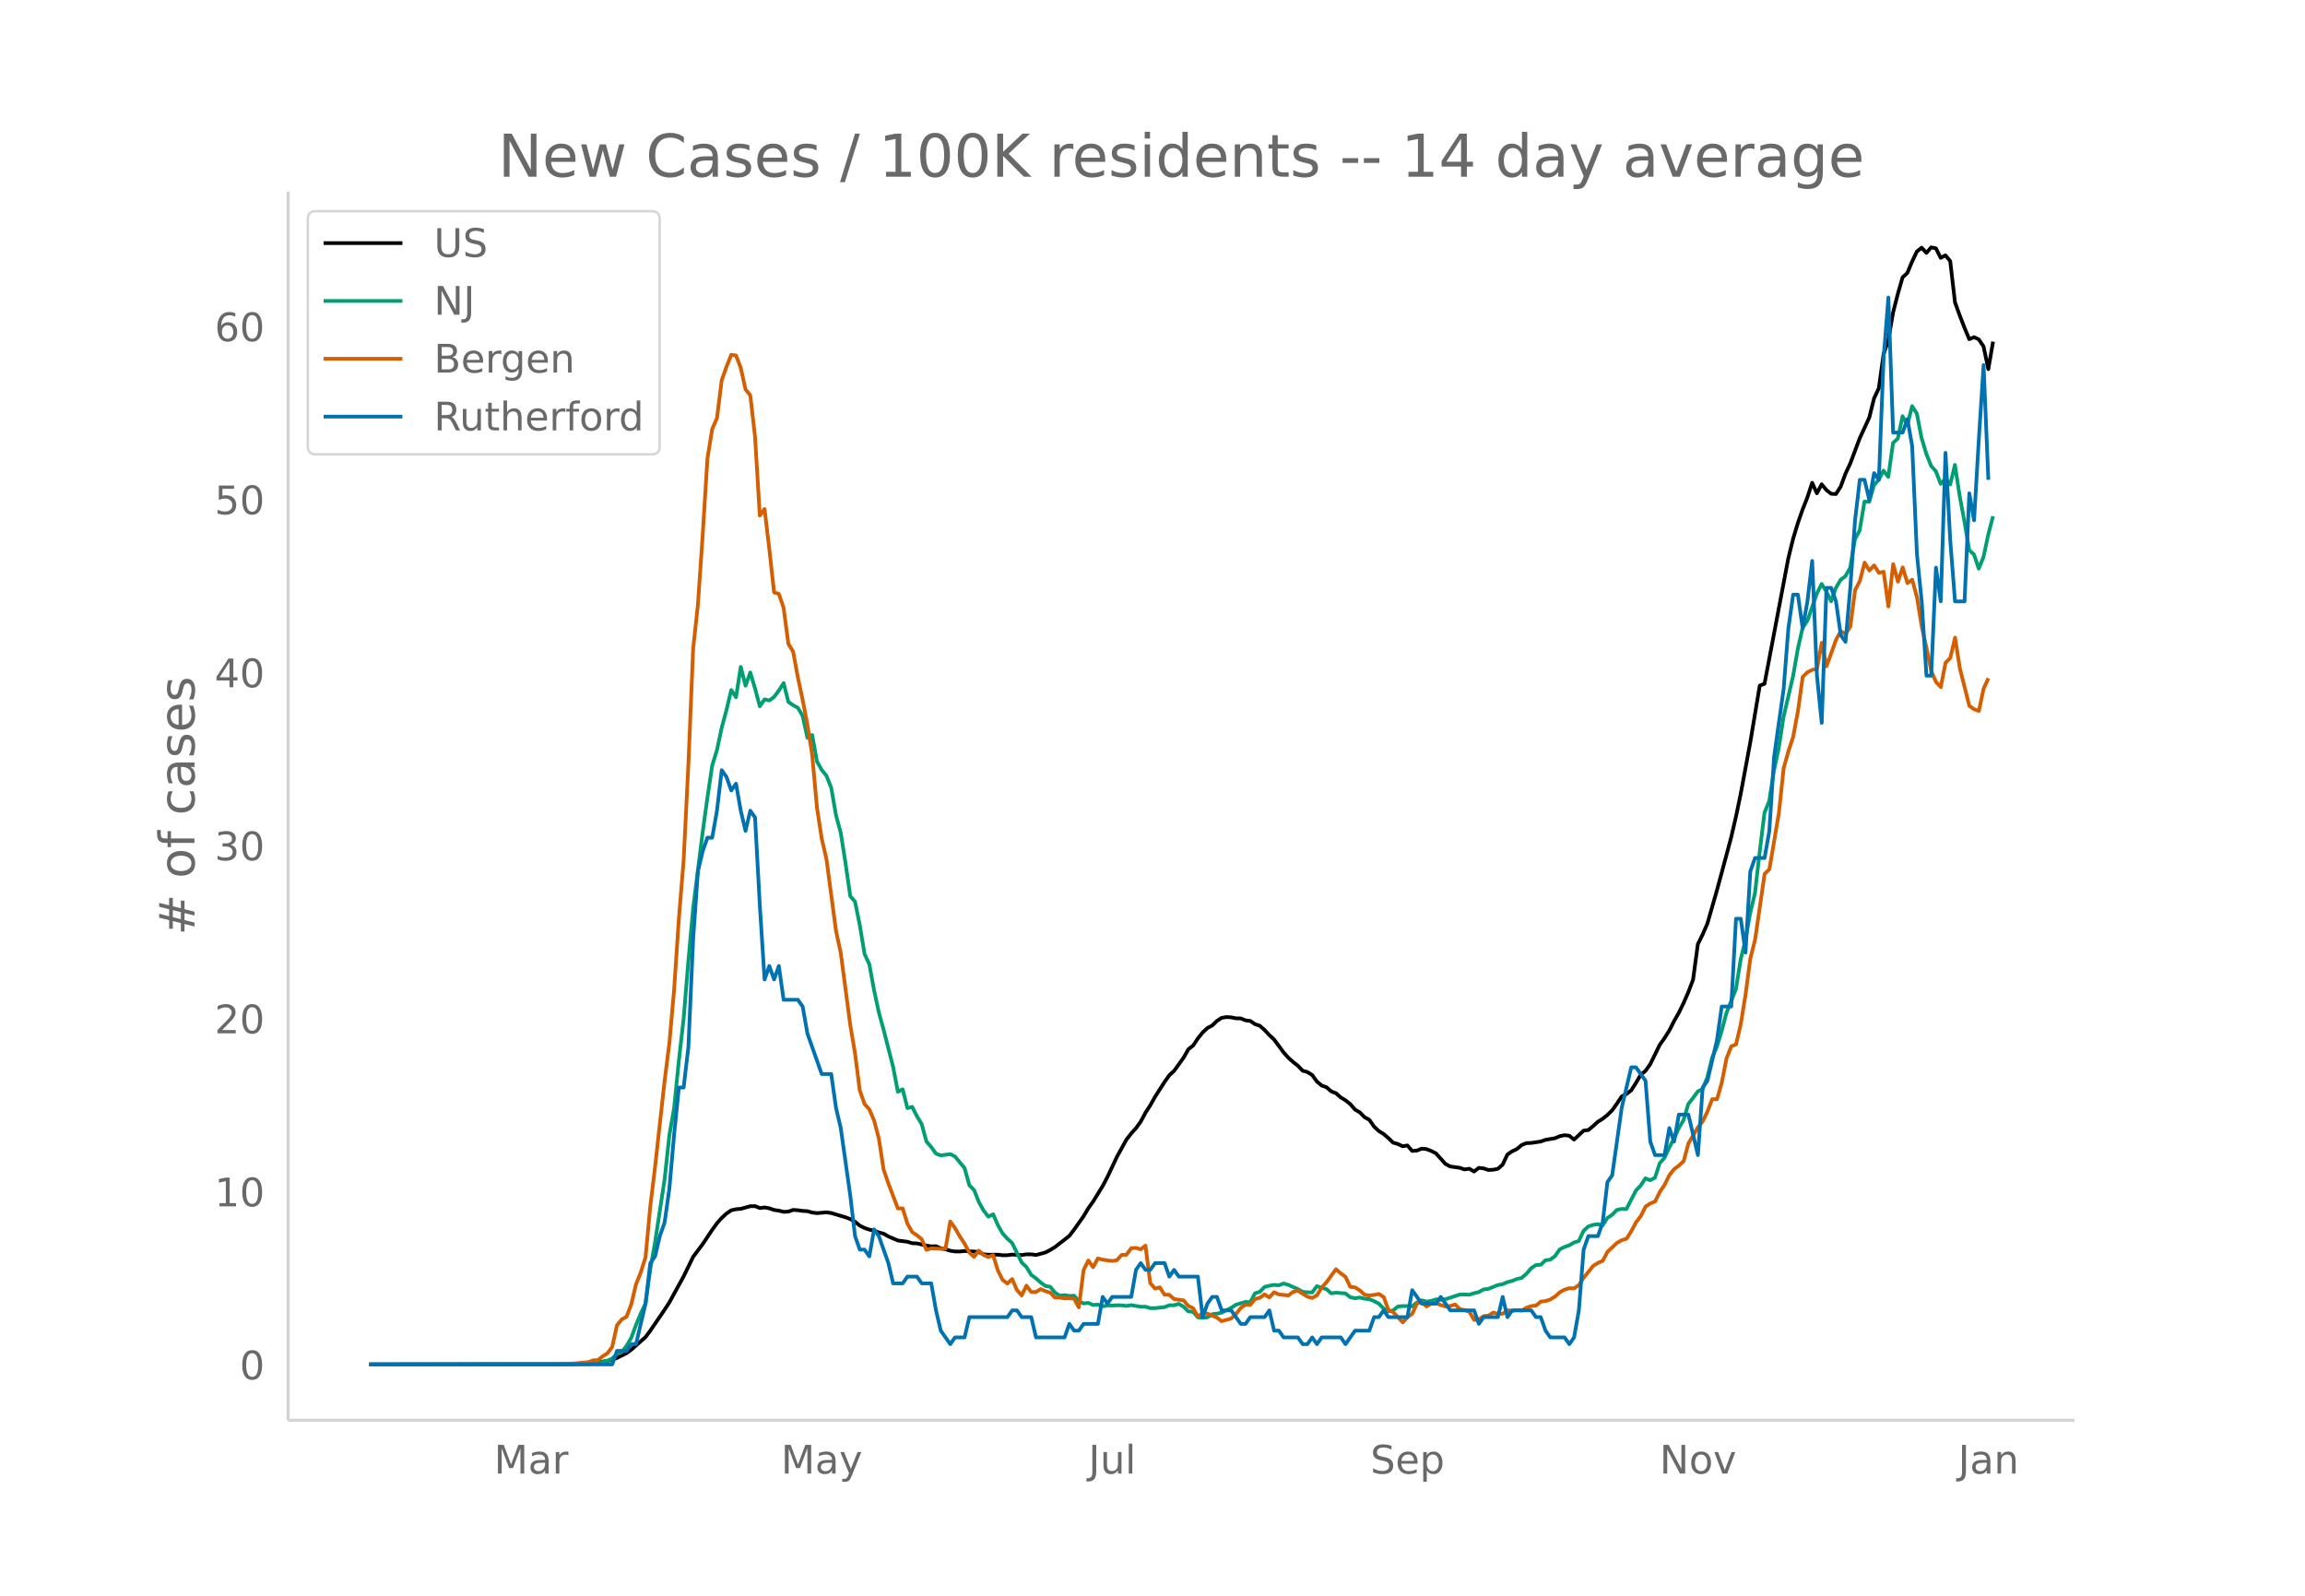 <svg height="864" viewBox="0 0 936 648" width="1248" xmlns="http://www.w3.org/2000/svg" xmlns:xlink="http://www.w3.org/1999/xlink"><defs><style>*{stroke-linecap:butt;stroke-linejoin:round}</style></defs><g id="figure_1"><path d="M0 648h936V0H0z" fill="#fff" id="patch_1"/><g id="axes_1"><path d="M117 576.72h725.4V77.76H117z" fill="none" id="patch_2"/><path clip-path="url(#p6c15bde7f8)" d="M149.973 554.04l77.355-.087 7.736-.191 5.801-.385 3.868-.455 1.934-.314 1.934-.496 1.934-.695 3.867-1.949 1.934-1.39 5.802-5.135 1.934-2.608 5.802-8.483 1.933-2.979 5.802-10.586 3.868-7.942 3.868-5.15 3.867-5.801 1.934-2.662 1.934-2.187 1.934-1.768 1.934-1.308 1.934-.458 1.934-.138 3.867-1.09 1.934-.014 1.934.784 1.934-.252 1.934.35 1.934.676 1.934.272 1.934.486 1.934-.104 1.933-.68 1.934.141 1.934.274 1.934.103 1.934.556 1.934.237 3.868-.315 1.934.268 5.801 1.738 1.934.726 1.934 1.072 1.934 1.597 1.934.95 1.934.652 1.933.431 1.934.712 1.934.509 1.934 1.122 3.868 1.657 3.868.5 1.934.602 1.933.073 3.868.897 1.934.308 1.934-.062 1.934.87 1.934.367 1.934.602 1.933.287 1.934.022 1.934-.193 3.868.206 1.934.173 1.934.96 1.934.163 3.867-.036 1.934.252 1.934-.026 1.934-.254 3.868.183 1.934-.285 1.934.008 1.934.27 3.867-1.047 1.934-1.006 1.934-1.2 3.868-2.987 1.934-1.513 1.934-2.54 3.867-5.466 1.934-3.265 1.934-2.693 3.868-6.278 1.934-3.682 3.868-8.206 3.867-7.01 1.934-2.47 1.934-2.139 1.934-2.681 1.934-3.625 1.934-2.988 1.934-3.443 3.867-6.025 1.934-2.72 1.934-1.783 3.868-5.375 1.934-3.396 1.934-1.523 1.934-2.9 1.933-2.402 1.934-1.818 1.934-1.005 1.934-1.876 1.934-1.244 1.934-.326 1.934.133 1.934.392 1.934.036 1.933.79 1.934.238 1.934 1.315 1.934.638 1.934 1.693 1.934 2.107 1.934 1.785 3.868 5.23 1.933 2.162 1.934 1.736 1.934 1.526 1.934 2.02 1.934.528 1.934 1.216 1.934 2.644 1.934 1.627 1.933.687 1.934 1.669 1.934.769 1.934 1.706 1.934 1.165 1.934 1.54 1.934 2.226 1.934 1.132 1.934 1.96 1.933 1.04 1.934 2.776 1.934 1.817 1.934 1.173 1.934 1.671 1.934 1.865 1.934.541 1.934.93 1.934-.339 1.933 2.215 1.934-.127 1.934-.792 1.934.192 1.934.748 1.934.987 3.868 4.3 1.933 1.018 3.868.539 1.934.661 1.934-.292 1.934 1.148 1.934-1.493 1.934.206 1.934.649 1.933-.09 1.934-.385 1.934-1.692 1.934-4.087 1.934-1.326 1.934-.921 1.934-1.617 1.934-.784 1.933-.07 3.868-.58 1.934-.68 3.868-.66 1.934-.832 1.934-.392 1.934.215 1.933 1.57 3.868-3.635 1.934-.238 1.934-1.606 1.934-1.773 1.934-1.19 1.934-1.55 1.934-1.893 1.933-2.701 1.934-2.918 1.934-1.008 1.934-1.474 1.934-3.03 1.934-3.308 1.934-1.575 1.934-2.724 3.867-7.877 1.934-2.702 1.934-3.073 1.934-3.812 1.934-3.409 1.934-3.925 1.934-4.464 1.934-5.11 1.933-14.364 1.934-3.907 1.934-4.428 3.868-13.484 3.868-14.331 1.934-7.263 1.934-8.328 1.933-9.274 3.868-20.834 3.868-23.162 1.934-.71 9.67-51.006 1.933-7.885 1.934-6.378 1.934-5.535 1.934-4.875 1.934-5.958 1.934 4.259 1.933-3.655 1.934 2.355 1.934 1.523 1.934.079 1.934-3.018 1.934-5.22 1.934-4.137 3.868-10.271 3.867-8.407 1.934-7.756 1.934-4.136 1.934-13.799 1.934-5.755 1.934-11.207 1.934-7.578 1.933-6.71 1.934-1.769 1.934-4.66 1.934-4.056 1.934-1.537 1.934 2.12 1.934-2.266 1.934.42 1.934 3.85 1.933-1.017 1.934 2.344 1.934 16.736 1.934 5.35 1.934 4.985 1.934 4.63 1.934-.828 1.934.915 1.934 2.861 1.933 9.214 1.934-11.175h0" fill="none" stroke="#000" stroke-linecap="round" stroke-width="1.5" id="line2d_1"/><path clip-path="url(#p6c15bde7f8)" d="M149.973 554.04l83.157-.085 7.735-.198 1.934-.27 3.868-.956 1.934-.904 1.934-1.774 1.934-.836 1.933-2.452 1.934-3.306 1.934-5.226 1.934-4.673 1.934-4.057 1.934-13.945 1.934-10.9 3.868-25.499 1.933-17.911 1.934-11.137 1.934-19.205 1.934-17.064 1.934-23.488 1.934-21.426 3.868-30.788 1.934-14.098 1.933-12.962 1.934-6.305 1.934-9.109 1.934-7.141 1.934-8.12 1.934 2.916 1.934-12.318 1.934 7.645 1.933-5.38 1.934 6.527 1.934 7.21 1.934-2.826 1.934.453 1.934-1.441 1.934-2.582 1.934-3.018 1.934 7.65 1.933 1.334 1.934 1.04 1.934 3.3 1.934 8.882 1.934-1.142 1.934 10.73 1.934 3.458 1.934 2.407 1.934 4.826 1.933 11.187 1.934 7.103 1.934 12.323 1.934 13.442 1.934 2.192 1.934 9.583 1.934 11.685 1.934 4.164 1.933 10.566 1.934 8.99 1.934 7.029 3.868 15.142 1.934 10.07 1.934-1.018 1.934 7.628 1.934-.503 1.933 3.797 1.934 3.232 1.934 7.04 1.934 2.243 1.934 2.684 1.934.712 3.868-.508 1.933.972 3.868 4.678 1.934 6.961 1.934 1.96 1.934 4.877 1.934 3.452 1.934 2.492 1.934-.972 1.933 4.402 1.934 3.418 1.934 2.108 1.934 1.774 3.868 7.899 1.934 1.825 1.934 3.17 1.934 1.418 1.933 1.718 1.934 1.39 1.934.327 1.934 2.357 1.934 1.237 1.934-.21 1.934.34 1.934-.113 1.933 2.215 1.934.938 1.934-.226 1.934.859 1.934-.187 1.934.746 1.934-.407 1.934.09 1.934-.135 1.933.017 1.934.265 1.934-.344 3.868.655 1.934-.017 1.934.582h1.934l3.867-.407 1.934-.757 1.934.012 1.934-.577 1.934 1.159 1.934 1.898 1.934.158 1.934 2.26 1.933.164 1.934-.147 1.934-1.288 1.934-.232 1.934-.395 3.868-1.966 1.934-1.272 3.867-1.118 1.934.107 1.934-3.616 1.934-.6 1.934-1.988 1.934-.475 1.934-.356 1.934.181 1.934-.746 1.933.554 3.868 1.729 1.934 1.08 1.934.22 1.934.045 1.934-2.554 1.934.678 1.933.514 1.934 1.74 1.934-.27 3.868.299 1.934 1.548 1.934.395 1.934-.288 1.934.486 1.933.187 1.934.802 1.934 1.006 1.934 1.972 1.934 1.197 1.934-.4 1.934-1.572 1.934-.209 1.934.006 1.933.136 1.934-1.571 1.934-.899 1.934.532 1.934-.3 1.934-.604 1.934.14 1.934-.214 5.801-1.881 1.934-.034 1.934.084 1.934-.599 1.934-.468 1.934-1.08 1.934-.214 3.867-1.571 1.934-.34 1.934-.841 1.934-.48 1.934-.791 1.934-.419 1.934-1.7 1.933-2.266 1.934-1.271 1.934-.113 1.934-1.831 1.934-.254 1.934-1.43 1.934-2.746 1.934-.977 1.934-.673 1.933-1.147 1.934-.565 1.934-4.147 1.934-1.791 1.934-.644 1.934-.3 1.934.509 1.934-3.006 1.934-1.277 1.933-2.017 1.934-.396 1.934.074 3.868-7.515 1.934-2.029 1.934-2.95 1.934.77 1.933-1.018 1.934-5.904 1.934-2.136 1.934-4.22 1.934-3.724 1.934-4.114 1.934-3.271 1.934-6.588 1.934-2.424 1.933-2.645 1.934-.994 1.934-4.746 1.934-7.922 1.934-4.52 1.934-6.306 1.934-7.306 3.868-9.752 1.933-12.035 1.934-7.905 1.934-10.967 1.934-8.03 1.934-16.894 1.934-15.792 1.934-4.809 1.934-12.419 1.933-9.102 1.934-12.544 3.868-16.567 1.934-11.046 1.934-8.605 1.934-2.814 3.868-11.069 1.933-3.944 1.934 3.113 1.934 3.95 1.934-5.486 1.934-3.278 1.934-1.43 1.934-3.451 1.934-11.51 1.934-3.701 1.933-11.65 1.934.1 1.934-6.785 1.934-2.198 1.934-3.656 1.934 2.515 1.934-13.776 1.934-1.78 1.933-9.085 1.934 3.616 1.934-7.713 1.934 3.04 1.934 9.984 1.934 6.402 1.934 4.83 1.934 2.216 1.934 5.102 1.933-2.096 1.934 2.35 1.934-7.967 1.934 12.663 1.934 10.362 1.934 11.606 1.934 1.746 1.934 5.757 1.934-4.751 1.933-9.07 1.934-7.457h0" fill="none" stroke="#009e73" stroke-linecap="round" stroke-width="1.5" id="line2d_2"/><path clip-path="url(#p6c15bde7f8)" d="M149.973 554.04l73.487-.108 9.67-.269 5.801-.538 1.934-.754 1.934-.054 1.934-1.561 1.934-1.238 1.934-2.584 1.934-8.776 1.934-2.368 1.933-1.077 1.934-5.06 1.934-8.13 1.934-4.845 1.934-6.137 1.934-20.727 1.934-15.882 3.868-34.939 1.933-15.29 1.934-21.749 1.934-28.856 1.934-23.741 1.934-38.87 1.934-47.052 1.934-17.873 1.934-28.157 1.934-31.17 1.933-12.006 1.934-4.414 1.934-15.397 1.934-5.438 1.934-4.899 1.934.27 1.934 5.006 1.934 8.775 1.933 2.37 1.934 16.85 1.934 31.978 1.934-2.638 1.934 16.312 1.934 17.55 1.934.593 1.934 5.707 1.934 14.589 1.933 3.176 1.934 10.498 1.934 9.099 1.934 10.067 1.934 12.22 1.934 21.373 1.934 12.598 1.934 8.398 3.867 29.071 1.934 8.991 3.868 29.287 1.934 11.52 1.934 15.074 1.934 5.492 1.934 2.153 1.933 4.522 1.934 7.322 1.934 12.598 1.934 5.652 3.868 10.175 1.934-.054 1.934 6.191 1.934 3.446 1.933 1.292 1.934 1.615 1.934 4.307 1.934-.592 3.868.161 1.934-.054 1.934-11.036 1.933 2.692 1.934 3.392 1.934 2.907 1.934 3.66 1.934 1.723 1.934-2.53 1.934 1.777 1.934.807 1.934-.754 1.933 6.245 1.934 3.823 1.934 1.453 1.934-1.83 1.934 4.468 1.934 2.207 1.934-3.983 1.934 2.584h1.934l1.933-1.185 1.934.862 1.934.592 1.934 1.992h1.934l1.934.323 1.934-.054 1.934.161 1.933 3.554 1.934-15.128 1.934-3.93 1.934 2.745 1.934-3.553 1.934.485 3.868.538 1.934-.323 1.933-2.153 1.934-.054 1.934-2.638 1.934-.162 1.934.593 1.934-1.508 1.934 15.236 1.934 2.207 1.934-.485 1.933 2.961 1.934.054 1.934 1.723 3.868.538 1.934 2.261 1.934.916 1.934 3.337 1.933-1.292 1.934.162 3.868 1.615 1.934 1.454 3.868-1.077 1.934-1.83 1.934-2.423 1.933-1.4 1.934.108 1.934-2.369 1.934-.485 1.934-1.4 1.934 1.239 1.934-2.1 1.934.862 3.867.43 1.934-1.453 1.934-.485 3.868 2.423 1.934.538 1.934-1.076 1.934-3.123 1.933-2.153 3.868-5.33 1.934 1.669 1.934 1.4 1.934 4.091 1.934.215L552.22 524l1.934 1.776 1.933.27 1.934-.216 1.934-.377 1.934 1.238 1.934 5.276 1.934.862 3.868 4.145 1.934-2.1 1.933-1.4 1.934-4.252 1.934-.377 1.934 1.669 1.934-1.238 1.934-.108 1.934.807 1.934.539 1.933-.216 1.934-.592 1.934 1.938 1.934.323 1.934.754 1.934 3.284 1.934-.27 1.934-1.291 1.934-.216 1.933-1.238 1.934.539 1.934-.054 1.934-1.4 1.934.215 1.934-.323 1.934.216 1.934-1.185 1.933-.646 1.934-.215 1.934-1.615 1.934-.215 1.934-.646 1.934-1.185 1.934-1.776 1.934-1.023 1.934-.593 1.933.054 1.934-1.346 1.934-2.96 3.868-4.792 1.934-1.238 1.934-.808 1.934-3.66 3.867-3.661 1.934-1.077 1.934-.592 1.934-3.069 1.934-3.607 1.934-2.53 1.934-3.876 1.934-1.239 1.933-.807 1.934-3.93 1.934-2.853 1.934-3.93 1.934-2.423 1.934-1.454 1.934-1.776 1.934-7.214 3.867-6.568 1.934-2.369 1.934-4.037 1.934-5.007 1.934.054 1.934-6.73 1.934-9.852 1.934-4.899 1.934-.807 1.933-8.291 1.934-11.952 1.934-14.589 1.934-7.699 3.868-26.702 1.934-1.884 3.867-22.88 1.934-18.143 1.934-6.891 1.934-5.868 1.934-10.444 1.934-13.89 1.934-1.884 1.934-.97 1.934-.43 1.933-10.552 1.934 9.53 3.868-10.768 1.934-3.5 1.934 1.239 1.934-3.122 1.934-14.751 1.934-3.715 1.933-7.483 1.934 3.23 1.934-2.1 1.934 3.015 1.934-.43 1.934 14.104 1.934-17.173 1.934 7.106 1.933-5.814 1.934 6.406 1.934-1.4 1.934 7.16 1.934 11.898 1.934 8.614 1.934 9.421 1.934 4.469 1.934 2.045 1.933-9.905 1.934-1.938 1.934-8.237 1.934 12.436 3.868 15.29 1.934 1.345 1.934.7 1.934-9.098 1.933-4.2h0" fill="none" stroke="#d55e00" stroke-linecap="round" stroke-width="1.5" id="line2d_3"/><path clip-path="url(#p6c15bde7f8)" d="M149.973 554.04H248.6l1.934-5.484h3.867l1.934-2.742h1.934l3.868-16.451 1.934-16.452 1.934-2.742 1.934-8.226 1.934-5.484 1.933-13.71 1.934-21.935 1.934-19.194h1.934l1.934-16.451 1.934-43.871 1.934-27.42 1.934-8.225 1.934-5.484h1.933l1.934-10.968 1.934-16.452 1.934 2.742 1.934 5.484 1.934-2.742 1.934 10.968 1.934 8.226 1.933-8.226 1.934 2.742 1.934 35.645 1.934 30.161 1.934-5.483 1.934 5.483 1.934-5.483 1.934 13.71h5.801l1.934 2.741 1.934 10.968 5.802 16.452h3.868l1.933 13.71 1.934 8.225 3.868 27.42 1.934 16.451 1.934 5.484h1.934l1.934 2.742 1.933-10.968 1.934 2.742 3.868 10.968 1.934 8.226h3.868l1.934-2.742h3.867l1.934 2.742h3.868l1.934 10.967 1.934 8.226 3.868 5.484 1.933-2.742h3.868l1.934-8.226h15.471l1.934-2.742h1.934l1.934 2.742h3.868l1.934 8.226h11.603l1.934-5.484 1.934 2.742h1.933l1.934-2.742h5.802l1.934-10.967 1.934 2.742 1.934-2.742h7.735l1.934-10.968 1.934-2.742 1.934 2.742h1.934l1.934-2.742h3.867l1.934 5.484 1.934-2.742 1.934 2.742h7.736l1.933 16.451 1.934-5.483 1.934-2.742h1.934l1.934 5.483h3.868l3.868 5.484h1.933l1.934-2.742h5.802l1.934-2.742 1.934 8.226h1.934l1.934 2.742h5.801l1.934 2.742h1.934l1.934-2.742 1.934 2.742 1.934-2.742h7.735l1.934 2.742 3.868-5.484h5.801l1.934-5.484h1.934l1.934-2.742 1.934 2.742h7.736l1.933-10.967 3.868 5.484h5.802l1.934-2.742 3.867 5.483h9.67l1.934 5.484 1.934-2.742h5.801l1.934-8.225 1.934 8.225 1.934-2.742h7.735l1.934 2.742h1.934l1.934 5.484 1.934 2.742h5.802l1.934 2.742 1.933-2.742 1.934-10.968 1.934-24.677 1.934-5.484h3.868l1.934-5.484 1.934-16.451 1.934-2.742 3.867-27.42 3.868-16.451h1.934l3.868 5.484 1.934 24.677 1.933 5.484h3.868l1.934-10.968 1.934 5.484 1.934-10.968h3.868l3.867 16.452 1.934-27.42 1.934-2.741 3.868-16.452 1.934-13.71h3.868l1.934-35.645h1.933l1.934 13.71 1.934-32.904 1.934-5.484h3.868l1.934-10.967 1.934-30.162 3.867-27.419 1.934-24.678 1.934-13.71h1.934l1.934 13.71 1.934-10.967 1.934-16.452 1.934 46.613 1.933 19.194 1.934-54.84h1.934l1.934 5.485 1.934 13.71 1.934 2.741 1.934-21.935 1.934-27.42 1.934-16.451h1.933l1.934 8.226 1.934-10.968 1.934 2.742 1.934-49.355 1.934-24.678 1.934 54.84h3.867l1.934-5.485 1.934 10.968 1.934 43.871 1.934 19.194 1.934 30.161h1.934l1.934-43.871 1.934 13.71 1.933-60.323 1.934 35.645 1.934 24.678h3.868l1.934-43.871 1.934 10.967 1.934-32.903 1.934-30.161 1.933 46.613h0" fill="none" stroke="#0072b2" stroke-linecap="round" stroke-width="1.5" id="line2d_4"/><path d="M117 576.72V77.76" fill="none" stroke="#d3d3d3" stroke-linecap="square" stroke-width="1.25" id="patch_3"/><path d="M117 576.72h725.4" fill="none" stroke="#d3d3d3" stroke-linecap="square" stroke-width="1.25" id="patch_4"/><g id="matplotlib.axis_1"><g id="xtick_1"><g transform="matrix(.16 0 0 -.16 200.631 598.378)" fill="#696969" id="text_1"><defs><path d="M9.813 72.906h14.703l18.593-49.61 18.703 49.61h14.704V0H66.89v64.016l-18.797-50h-9.907l-18.796 50V0H9.813z" id="DejaVuSans-77"/><path d="M34.281 27.484q-10.89 0-15.093-2.484-4.204-2.484-4.204-8.5 0-4.781 3.157-7.594 3.156-2.797 8.562-2.797 7.485 0 12 5.297 4.516 5.297 4.516 14.078v2zm17.922 3.72V0H43.22v8.297Q40.14 3.328 35.547.953q-4.594-2.375-11.234-2.375-8.391 0-13.36 4.719Q6 8.016 6 15.922q0 9.219 6.172 13.906 6.187 4.688 18.437 4.688h12.61v.89q0 6.203-4.078 9.594-4.078 3.39-11.453 3.39-4.688 0-9.141-1.124-4.438-1.125-8.531-3.375v8.312q4.921 1.906 9.562 2.844 4.64.953 9.031.953 11.875 0 17.735-6.156 5.86-6.14 5.86-18.64z" id="DejaVuSans-97"/><path d="M41.11 46.297q-1.516.875-3.297 1.281Q36.03 48 33.89 48q-7.625 0-11.703-4.953-4.079-4.953-4.079-14.234V0H9.08v54.688h9.03v-8.5q2.844 4.984 7.375 7.39Q30.031 56 36.531 56q.922 0 2.047-.125 1.125-.11 2.484-.36z" id="DejaVuSans-114"/></defs><use xlink:href="#DejaVuSans-77"/><use x="86.279" xlink:href="#DejaVuSans-97"/><use x="147.559" xlink:href="#DejaVuSans-114"/></g></g><g id="xtick_2"><g transform="matrix(.16 0 0 -.16 317.152 598.378)" fill="#696969" id="text_2"><defs><path d="M32.172-5.078q-3.797-9.766-7.422-12.735-3.61-2.984-9.656-2.984H7.906v7.516h5.282q3.703 0 5.75 1.765Q21-9.766 23.483-3.219l1.61 4.094-22.11 53.813H12.5l17.094-42.766 17.093 42.766h9.516z" id="DejaVuSans-121"/></defs><use xlink:href="#DejaVuSans-77"/><use x="86.279" xlink:href="#DejaVuSans-97"/><use x="147.559" xlink:href="#DejaVuSans-121"/></g></g><g id="xtick_3"><g transform="matrix(.16 0 0 -.16 442.006 598.378)" fill="#696969" id="text_3"><defs><path d="M9.813 72.906h9.859V5.078q0-13.187-5-19.14-5-5.954-16.094-5.954h-3.75v8.297h3.078q6.531 0 9.219 3.672Q9.813-4.39 9.813 5.078z" id="DejaVuSans-74"/><path d="M8.5 21.578v33.11h8.984V21.922q0-7.766 3.016-11.656 3.031-3.875 9.094-3.875 7.265 0 11.484 4.64 4.234 4.64 4.234 12.656v31h8.985V0h-8.984v8.406Q42.047 3.422 37.718 1q-4.313-2.422-10.032-2.422-9.421 0-14.312 5.86Q8.5 10.296 8.5 21.578zM31.11 56z" id="DejaVuSans-117"/><path d="M9.422 75.984h8.984V0H9.422z" id="DejaVuSans-108"/></defs><use xlink:href="#DejaVuSans-74"/><use x="29.492" xlink:href="#DejaVuSans-117"/><use x="92.871" xlink:href="#DejaVuSans-108"/></g></g><g id="xtick_4"><g transform="matrix(.16 0 0 -.16 556.48 598.378)" fill="#696969" id="text_4"><defs><path d="M53.516 70.516V60.89q-5.61 2.687-10.594 4-4.984 1.328-9.625 1.328-8.047 0-12.422-3.125t-4.375-8.89q0-4.845 2.906-7.313 2.907-2.453 11.016-3.97l5.953-1.218q11.031-2.11 16.281-7.406 5.25-5.297 5.25-14.172 0-10.61-7.11-16.078-7.093-5.469-20.812-5.469-5.172 0-11.015 1.172Q13.14.922 6.89 3.219v10.156q6-3.36 11.765-5.078 5.766-1.703 11.328-1.703 8.438 0 13.032 3.312 4.593 3.328 4.593 9.485 0 5.359-3.297 8.39-3.296 3.032-10.812 4.547L27.484 33.5q-11.03 2.188-15.968 6.875-4.922 4.688-4.922 13.047 0 9.672 6.812 15.234 6.813 5.563 18.766 5.563 5.14 0 10.453-.938 5.328-.922 10.89-2.765z" id="DejaVuSans-83"/><path d="M56.203 29.594v-4.39H14.891q.593-9.282 5.593-14.142 5-4.859 13.938-4.859 5.172 0 10.031 1.266 4.86 1.265 9.656 3.812v-8.5Q49.266.734 44.187-.344 39.11-1.422 33.892-1.422q-13.094 0-20.735 7.61-7.64 7.625-7.64 20.625 0 13.421 7.25 21.296Q20.016 56 32.328 56q11.031 0 17.453-7.11 6.422-7.093 6.422-19.296zm-8.984 2.64q-.094 7.36-4.125 11.75-4.032 4.407-10.672 4.407-7.516 0-12.031-4.25-4.516-4.25-5.203-11.97z" id="DejaVuSans-101"/><path d="M18.11 8.203v-29H9.077v75.484h9.031v-8.296q2.844 4.875 7.157 7.234Q29.594 56 35.594 56q9.968 0 16.187-7.906 6.235-7.907 6.235-20.797T51.78 6.484q-6.218-7.906-16.187-7.906-6 0-10.328 2.375-4.313 2.375-7.157 7.25zm30.578 19.094q0 9.906-4.079 15.547-4.078 5.64-11.203 5.64-7.14 0-11.218-5.64-4.079-5.64-4.079-15.547 0-9.906 4.078-15.547 4.079-5.64 11.22-5.64 7.124 0 11.202 5.64t4.078 15.547z" id="DejaVuSans-112"/></defs><use xlink:href="#DejaVuSans-83"/><use x="63.477" xlink:href="#DejaVuSans-101"/><use x="125" xlink:href="#DejaVuSans-112"/></g></g><g id="xtick_5"><g transform="matrix(.16 0 0 -.16 673.911 598.378)" fill="#696969" id="text_5"><defs><path d="M9.813 72.906h13.28l32.329-60.984v60.984h9.562V0h-13.28L19.39 60.984V0H9.813z" id="DejaVuSans-78"/><path d="M30.61 48.39q-7.22 0-11.422-5.64-4.204-5.64-4.204-15.453 0-9.813 4.172-15.453 4.188-5.64 11.453-5.64 7.188 0 11.375 5.655 4.203 5.672 4.203 15.438 0 9.719-4.203 15.406-4.187 5.688-11.375 5.688zm0 7.61q11.718 0 18.406-7.625 6.703-7.61 6.703-21.078 0-13.422-6.703-21.078-6.688-7.64-18.407-7.64-11.765 0-18.437 7.64-6.656 7.656-6.656 21.078 0 13.469 6.656 21.078Q18.844 56 30.609 56z" id="DejaVuSans-111"/><path d="M2.984 54.688H12.5L29.594 8.797l17.093 45.89h9.516L35.687 0H23.485z" id="DejaVuSans-118"/></defs><use xlink:href="#DejaVuSans-78"/><use x="74.805" xlink:href="#DejaVuSans-111"/><use x="135.986" xlink:href="#DejaVuSans-118"/></g></g><g id="xtick_6"><g transform="matrix(.16 0 0 -.16 795.16 598.378)" fill="#696969" id="text_6"><defs><path d="M54.89 33.016V0h-8.984v32.719q0 7.765-3.031 11.61-3.031 3.858-9.078 3.858-7.281 0-11.484-4.64-4.204-4.625-4.204-12.64V0H9.08v54.688h9.03v-8.5q3.235 4.937 7.594 7.374Q30.078 56 35.797 56q9.422 0 14.25-5.828 4.844-5.828 4.844-17.156z" id="DejaVuSans-110"/></defs><use xlink:href="#DejaVuSans-74"/><use x="29.492" xlink:href="#DejaVuSans-97"/><use x="90.771" xlink:href="#DejaVuSans-110"/></g></g></g><g id="matplotlib.axis_2"><g id="ytick_1"><g transform="matrix(.16 0 0 -.16 97.32 560.119)" fill="#696969" id="text_7"><defs><path d="M31.781 66.406q-7.61 0-11.453-7.5Q16.5 51.422 16.5 36.375q0-14.984 3.828-22.484 3.844-7.5 11.453-7.5 7.672 0 11.5 7.5 3.844 7.5 3.844 22.484 0 15.047-3.844 22.531-3.828 7.5-11.5 7.5zm0 7.813q12.266 0 18.735-9.703 6.468-9.688 6.468-28.141 0-18.406-6.468-28.11-6.47-9.687-18.735-9.687-12.25 0-18.718 9.688-6.47 9.703-6.47 28.109 0 18.453 6.47 28.14Q19.53 74.22 31.78 74.22z" id="DejaVuSans-48"/></defs><use xlink:href="#DejaVuSans-48"/></g></g><g id="ytick_2"><g transform="matrix(.16 0 0 -.16 87.14 489.859)" fill="#696969" id="text_8"><defs><path d="M12.406 8.297h16.11v55.625l-17.532-3.516v8.985l17.438 3.515h9.86V8.296H54.39V0H12.406z" id="DejaVuSans-49"/></defs><use xlink:href="#DejaVuSans-49"/><use x="63.623" xlink:href="#DejaVuSans-48"/></g></g><g id="ytick_3"><g transform="matrix(.16 0 0 -.16 87.14 419.599)" fill="#696969" id="text_9"><defs><path d="M19.188 8.297h34.421V0H7.33v8.297q5.609 5.812 15.296 15.594 9.703 9.797 12.188 12.64 4.734 5.313 6.609 9 1.89 3.688 1.89 7.25 0 5.813-4.078 9.469-4.078 3.672-10.625 3.672-4.64 0-9.797-1.61-5.14-1.609-11-4.89v9.969Q13.767 71.78 18.938 73q5.188 1.219 9.485 1.219 11.328 0 18.062-5.672 6.735-5.656 6.735-15.125 0-4.5-1.688-8.531-1.672-4.016-6.125-9.485-1.218-1.422-7.765-8.187-6.532-6.766-18.453-18.922z" id="DejaVuSans-50"/></defs><use xlink:href="#DejaVuSans-50"/><use x="63.623" xlink:href="#DejaVuSans-48"/></g></g><g id="ytick_4"><g transform="matrix(.16 0 0 -.16 87.14 349.339)" fill="#696969" id="text_10"><defs><path d="M40.578 39.313Q47.656 37.797 51.625 33q3.984-4.781 3.984-11.813 0-10.78-7.422-16.703-7.421-5.906-21.093-5.906-4.578 0-9.438.906-4.86.907-10.031 2.72v9.515q4.094-2.39 8.969-3.61 4.89-1.218 10.218-1.218 9.266 0 14.125 3.656 4.86 3.656 4.86 10.64 0 6.454-4.516 10.079-4.515 3.64-12.562 3.64h-8.5v8.11h8.89q7.266 0 11.125 2.906 3.86 2.906 3.86 8.375 0 5.61-3.985 8.61-3.968 3.015-11.39 3.015-4.063 0-8.703-.89-4.641-.876-10.203-2.72v8.782q5.624 1.562 10.53 2.344 4.907.78 9.25.78 11.235 0 17.766-5.109 6.547-5.093 6.547-13.78 0-6.063-3.468-10.235-3.47-4.172-9.86-5.782z" id="DejaVuSans-51"/></defs><use xlink:href="#DejaVuSans-51"/><use x="63.623" xlink:href="#DejaVuSans-48"/></g></g><g id="ytick_5"><g transform="matrix(.16 0 0 -.16 87.14 279.079)" fill="#696969" id="text_11"><defs><path d="M37.797 64.313L12.89 25.39h24.906zm-2.594 8.593H47.61V25.391h10.407v-8.203H47.609V0h-9.812v17.188H4.89v9.515z" id="DejaVuSans-52"/></defs><use xlink:href="#DejaVuSans-52"/><use x="63.623" xlink:href="#DejaVuSans-48"/></g></g><g id="ytick_6"><g transform="matrix(.16 0 0 -.16 87.14 208.819)" fill="#696969" id="text_12"><defs><path d="M10.797 72.906h38.719v-8.312H19.828v-17.86q2.14.735 4.281 1.094 2.157.36 4.313.36 12.203 0 19.328-6.688 7.14-6.688 7.14-18.11 0-11.765-7.328-18.296-7.328-6.516-20.656-6.516-4.593 0-9.36.781-4.75.782-9.827 2.344v9.922q4.39-2.39 9.078-3.563 4.687-1.171 9.906-1.171 8.453 0 13.375 4.437 4.938 4.438 4.938 12.063 0 7.609-4.938 12.047-4.922 4.453-13.375 4.453-3.953 0-7.89-.875-3.922-.875-8.016-2.735z" id="DejaVuSans-53"/></defs><use xlink:href="#DejaVuSans-53"/><use x="63.623" xlink:href="#DejaVuSans-48"/></g></g><g id="ytick_7"><g transform="matrix(.16 0 0 -.16 87.14 138.559)" fill="#696969" id="text_13"><defs><path d="M33.016 40.375q-6.641 0-10.532-4.547-3.875-4.531-3.875-12.437 0-7.86 3.875-12.438 3.891-4.562 10.532-4.562 6.64 0 10.515 4.562 3.875 4.578 3.875 12.438 0 7.906-3.875 12.437-3.875 4.547-10.515 4.547zm19.578 30.922v-8.984q-3.719 1.75-7.5 2.671-3.782.938-7.5.938-9.766 0-14.922-6.594-5.14-6.594-5.875-19.922 2.875 4.25 7.219 6.516 4.359 2.266 9.578 2.266 10.984 0 17.36-6.672 6.374-6.657 6.374-18.125 0-11.235-6.64-18.032-6.641-6.78-17.672-6.78-12.657 0-19.344 9.687-6.688 9.703-6.688 28.109 0 17.281 8.204 27.563 8.203 10.28 22.015 10.28 3.719 0 7.5-.734t7.89-2.187z" id="DejaVuSans-54"/></defs><use xlink:href="#DejaVuSans-54"/><use x="63.623" xlink:href="#DejaVuSans-48"/></g></g><g transform="matrix(0 -.2 -.2 0 78.98 379.813)" fill="#696969" id="text_14"><defs><path d="M51.125 44H36.922l-4.11-16.313h14.313zm-7.328 27.781l-5.078-20.265h14.265L58.11 71.78h7.813L60.89 51.516h15.234V44h-17.14l-4-16.313h15.53V20.22H53.079L48 0h-7.813l5.032 20.219H30.906L25.875 0h-7.86l5.079 20.219H7.719v7.468h17.187L29 44H13.281v7.516h17.625l4.985 20.265z" id="DejaVuSans-35"/><path d="M37.11 75.984V68.5h-8.594q-4.828 0-6.72-1.953-1.874-1.953-1.874-7.031v-4.828h14.797v-6.985H19.922V0H10.89v47.703H2.297v6.984h8.594V58.5q0 9.125 4.25 13.297 4.25 4.187 13.468 4.187z" id="DejaVuSans-102"/><path d="M48.781 52.594v-8.407q-3.812 2.11-7.64 3.157-3.828 1.047-7.735 1.047-8.75 0-13.593-5.547-4.829-5.532-4.829-15.547 0-10.016 4.829-15.563 4.843-5.53 13.593-5.53 3.907 0 7.735 1.046 3.828 1.047 7.64 3.156V2.094Q45.016.344 40.984-.531q-4.015-.89-8.562-.89-12.36 0-19.64 7.765-7.266 7.765-7.266 20.953 0 13.375 7.343 21.031Q20.22 56 33.016 56q4.14 0 8.093-.86 3.953-.843 7.672-2.546z" id="DejaVuSans-99"/><path d="M44.281 53.078v-8.5q-3.797 1.953-7.906 2.922-4.094.984-8.5.984-6.688 0-10.031-2.047-3.344-2.046-3.344-6.156 0-3.125 2.39-4.906 2.391-1.781 9.626-3.39l3.078-.688q9.562-2.047 13.593-5.781 4.032-3.735 4.032-10.422 0-7.625-6.032-12.078-6.03-4.438-16.578-4.438-4.39 0-9.156.86Q10.688.296 5.422 2v9.281q4.984-2.594 9.812-3.89 4.829-1.282 9.579-1.282 6.343 0 9.75 2.172 3.421 2.172 3.421 6.125 0 3.656-2.468 5.61-2.453 1.953-10.813 3.765l-3.125.735q-8.344 1.75-12.062 5.39-3.704 3.64-3.704 9.985 0 7.718 5.47 11.906Q16.75 56 26.811 56q4.97 0 9.36-.734 4.406-.72 8.11-2.188z" id="DejaVuSans-115"/></defs><use xlink:href="#DejaVuSans-35"/><use x="83.789" xlink:href="#DejaVuSans-32"/><use x="115.576" xlink:href="#DejaVuSans-111"/><use x="176.758" xlink:href="#DejaVuSans-102"/><use x="211.963" xlink:href="#DejaVuSans-32"/><use x="243.75" xlink:href="#DejaVuSans-99"/><use x="298.73" xlink:href="#DejaVuSans-97"/><use x="360.01" xlink:href="#DejaVuSans-115"/><use x="412.109" xlink:href="#DejaVuSans-101"/><use x="473.633" xlink:href="#DejaVuSans-115"/></g></g><g transform="matrix(.24 0 0 -.24 202.252 71.76)" fill="#696969" id="text_15"><defs><path d="M4.203 54.688h8.985l11.234-42.672 11.172 42.672h10.593l11.235-42.672 11.187 42.672h8.985L63.28 0H52.688L40.922 44.828 29.109 0H18.5z" id="DejaVuSans-119"/><path d="M64.406 67.281v-10.39q-4.984 4.64-10.625 6.922-5.64 2.296-11.984 2.296-12.5 0-19.14-7.64-6.641-7.64-6.641-22.094 0-14.406 6.64-22.047 6.64-7.64 19.14-7.64 6.345 0 11.985 2.296 5.64 2.297 10.625 6.938V5.609Q59.234 2.094 53.437.33q-5.78-1.75-12.218-1.75-16.563 0-26.094 10.124-9.516 10.14-9.516 27.672 0 17.578 9.516 27.703 9.531 10.14 26.094 10.14 6.531 0 12.312-1.734 5.797-1.734 10.875-5.203z" id="DejaVuSans-67"/><path d="M25.39 72.906h8.297L8.297-9.28H0z" id="DejaVuSans-47"/><path d="M9.813 72.906h9.859V42.094L52.39 72.906h12.703L28.906 38.922 67.672 0H54.688L19.672 35.11V0h-9.86z" id="DejaVuSans-75"/><path d="M9.422 54.688h8.984V0H9.422zm0 21.296h8.984v-11.39H9.422z" id="DejaVuSans-105"/><path d="M45.406 46.39v29.594h8.985V0h-8.985v8.203Q42.578 3.328 38.25.953q-4.313-2.375-10.375-2.375-9.906 0-16.14 7.906-6.22 7.922-6.22 20.813 0 12.89 6.22 20.797Q17.968 56 27.874 56q6.063 0 10.375-2.375 4.328-2.36 7.156-7.234zm-30.61-19.093q0-9.906 4.079-15.547 4.078-5.64 11.203-5.64 7.125 0 11.219 5.64 4.11 5.64 4.11 15.547 0 9.906-4.11 15.547-4.094 5.64-11.219 5.64-7.125 0-11.203-5.64-4.078-5.64-4.078-15.547z" id="DejaVuSans-100"/><path d="M18.313 70.219V54.688h18.5v-6.985h-18.5V18.016q0-6.688 1.828-8.594 1.828-1.906 7.453-1.906h9.218V0h-9.218q-10.407 0-14.36 3.875-3.953 3.89-3.953 14.14v29.688H2.687v6.984h6.594V70.22z" id="DejaVuSans-116"/><path d="M4.89 31.39h26.313v-8H4.891z" id="DejaVuSans-45"/><path d="M45.406 27.984q0 9.766-4.031 15.125-4.016 5.375-11.297 5.375-7.219 0-11.25-5.375-4.031-5.359-4.031-15.125 0-9.718 4.031-15.093t11.25-5.375q7.281 0 11.297 5.375 4.031 5.375 4.031 15.093zm8.985-21.203q0-13.953-6.203-20.765Q42-20.797 29.203-20.797q-4.734 0-8.937.703-4.203.703-8.157 2.172v8.735q3.954-2.141 7.813-3.157 3.86-1.031 7.86-1.031 8.843 0 13.234 4.61 4.39 4.609 4.39 13.937v4.453q-2.781-4.844-7.125-7.234Q33.938 0 27.875 0 17.828 0 11.672 7.656q-6.156 7.672-6.156 20.328 0 12.688 6.156 20.344Q17.828 56 27.875 56q6.063 0 10.406-2.39 4.344-2.391 7.125-7.22v8.297h8.985z" id="DejaVuSans-103"/></defs><use xlink:href="#DejaVuSans-78"/><use x="74.805" xlink:href="#DejaVuSans-101"/><use x="136.328" xlink:href="#DejaVuSans-119"/><use x="218.115" xlink:href="#DejaVuSans-32"/><use x="249.902" xlink:href="#DejaVuSans-67"/><use x="319.727" xlink:href="#DejaVuSans-97"/><use x="381.006" xlink:href="#DejaVuSans-115"/><use x="433.105" xlink:href="#DejaVuSans-101"/><use x="494.629" xlink:href="#DejaVuSans-115"/><use x="546.729" xlink:href="#DejaVuSans-32"/><use x="578.516" xlink:href="#DejaVuSans-47"/><use x="612.207" xlink:href="#DejaVuSans-32"/><use x="643.994" xlink:href="#DejaVuSans-49"/><use x="707.617" xlink:href="#DejaVuSans-48"/><use x="771.24" xlink:href="#DejaVuSans-48"/><use x="834.863" xlink:href="#DejaVuSans-75"/><use x="900.439" xlink:href="#DejaVuSans-32"/><use x="932.227" xlink:href="#DejaVuSans-114"/><use x="971.09" xlink:href="#DejaVuSans-101"/><use x="1032.613" xlink:href="#DejaVuSans-115"/><use x="1084.713" xlink:href="#DejaVuSans-105"/><use x="1112.496" xlink:href="#DejaVuSans-100"/><use x="1175.973" xlink:href="#DejaVuSans-101"/><use x="1237.496" xlink:href="#DejaVuSans-110"/><use x="1300.875" xlink:href="#DejaVuSans-116"/><use x="1340.084" xlink:href="#DejaVuSans-115"/><use x="1392.184" xlink:href="#DejaVuSans-32"/><use x="1423.971" xlink:href="#DejaVuSans-45"/><use x="1460.055" xlink:href="#DejaVuSans-45"/><use x="1496.139" xlink:href="#DejaVuSans-32"/><use x="1527.926" xlink:href="#DejaVuSans-49"/><use x="1591.549" xlink:href="#DejaVuSans-52"/><use x="1655.172" xlink:href="#DejaVuSans-32"/><use x="1686.959" xlink:href="#DejaVuSans-100"/><use x="1750.436" xlink:href="#DejaVuSans-97"/><use x="1811.715" xlink:href="#DejaVuSans-121"/><use x="1870.895" xlink:href="#DejaVuSans-32"/><use x="1902.682" xlink:href="#DejaVuSans-97"/><use x="1963.961" xlink:href="#DejaVuSans-118"/><use x="2023.141" xlink:href="#DejaVuSans-101"/><use x="2084.664" xlink:href="#DejaVuSans-114"/><use x="2125.777" xlink:href="#DejaVuSans-97"/><use x="2187.057" xlink:href="#DejaVuSans-103"/><use x="2250.533" xlink:href="#DejaVuSans-101"/></g><g id="legend_1"><path d="M128.2 184.5h136.45q3.2 0 3.2-3.2V88.96q0-3.2-3.2-3.2H128.2q-3.2 0-3.2 3.2v92.34q0 3.2 3.2 3.2z" fill="none" opacity=".8" stroke="#ccc" id="patch_5"/><path d="M131.4 98.718h32" fill="none" stroke="#000" stroke-linecap="round" stroke-width="1.5" id="line2d_5"/><g transform="matrix(.16 0 0 -.16 176.2 104.317)" fill="#696969" id="text_16"><defs><path d="M8.688 72.906h9.921V28.61q0-11.718 4.235-16.875 4.25-5.14 13.781-5.14 9.469 0 13.719 5.14 4.25 5.157 4.25 16.875v44.297H64.5V27.391q0-14.25-7.063-21.532-7.046-7.28-20.812-7.28-13.828 0-20.89 7.28-7.047 7.282-7.047 21.532z" id="DejaVuSans-85"/></defs><use xlink:href="#DejaVuSans-85"/><use x="73.193" xlink:href="#DejaVuSans-83"/></g><path d="M131.4 122.203h32" fill="none" stroke="#009e73" stroke-linecap="round" stroke-width="1.5" id="line2d_7"/><g transform="matrix(.16 0 0 -.16 176.2 127.802)" fill="#696969" id="text_17"><use xlink:href="#DejaVuSans-78"/><use x="74.805" xlink:href="#DejaVuSans-74"/></g><path d="M131.4 145.688h32" fill="none" stroke="#d55e00" stroke-linecap="round" stroke-width="1.5" id="line2d_9"/><g transform="matrix(.16 0 0 -.16 176.2 151.287)" fill="#696969" id="text_18"><defs><path d="M19.672 34.813V8.108H35.5q7.953 0 11.781 3.297 3.844 3.297 3.844 10.078 0 6.844-3.844 10.078-3.828 3.25-11.781 3.25zm0 29.984V42.828h14.61q7.218 0 10.75 2.703 3.546 2.719 3.546 8.282 0 5.515-3.547 8.25-3.531 2.734-10.75 2.734zm-9.86 8.11h25.204q11.28 0 17.375-4.688Q58.5 63.53 58.5 54.89q0-6.703-3.125-10.657-3.125-3.953-9.188-4.922 7.282-1.562 11.313-6.53 4.031-4.954 4.031-12.376 0-9.765-6.64-15.093Q48.25 0 35.984 0H9.812z" id="DejaVuSans-66"/></defs><use xlink:href="#DejaVuSans-66"/><use x="68.604" xlink:href="#DejaVuSans-101"/><use x="130.127" xlink:href="#DejaVuSans-114"/><use x="169.49" xlink:href="#DejaVuSans-103"/><use x="232.967" xlink:href="#DejaVuSans-101"/><use x="294.49" xlink:href="#DejaVuSans-110"/></g><path d="M131.4 169.173h32" fill="none" stroke="#0072b2" stroke-linecap="round" stroke-width="1.5" id="line2d_11"/><g transform="matrix(.16 0 0 -.16 176.2 174.773)" fill="#696969" id="text_19"><defs><path d="M44.39 34.188q3.172-1.079 6.172-4.594 3-3.516 6.032-9.672L66.609 0H56l-9.313 18.703q-3.624 7.328-7.015 9.719-3.39 2.39-9.25 2.39h-10.75V0h-9.86v72.906h22.266q12.5 0 18.656-5.234 6.157-5.219 6.157-15.766 0-6.89-3.203-11.437-3.204-4.532-9.297-6.282zM19.673 64.797V38.922h12.406q7.125 0 10.766 3.297 3.64 3.297 3.64 9.687 0 6.39-3.64 9.64-3.64 3.25-10.766 3.25z" id="DejaVuSans-82"/><path d="M54.89 33.016V0h-8.984v32.719q0 7.765-3.031 11.61-3.031 3.858-9.078 3.858-7.281 0-11.484-4.64-4.204-4.625-4.204-12.64V0H9.08v75.984h9.03V46.188q3.235 4.937 7.594 7.374Q30.078 56 35.797 56q9.422 0 14.25-5.828 4.844-5.828 4.844-17.156z" id="DejaVuSans-104"/></defs><use xlink:href="#DejaVuSans-82"/><use x="64.982" xlink:href="#DejaVuSans-117"/><use x="128.361" xlink:href="#DejaVuSans-116"/><use x="167.57" xlink:href="#DejaVuSans-104"/><use x="230.949" xlink:href="#DejaVuSans-101"/><use x="292.473" xlink:href="#DejaVuSans-114"/><use x="333.586" xlink:href="#DejaVuSans-102"/><use x="368.791" xlink:href="#DejaVuSans-111"/><use x="429.973" xlink:href="#DejaVuSans-114"/><use x="469.336" xlink:href="#DejaVuSans-100"/></g></g></g></g><defs><clipPath id="p6c15bde7f8"><path d="M117 77.76h725.4v498.96H117z"/></clipPath></defs></svg>